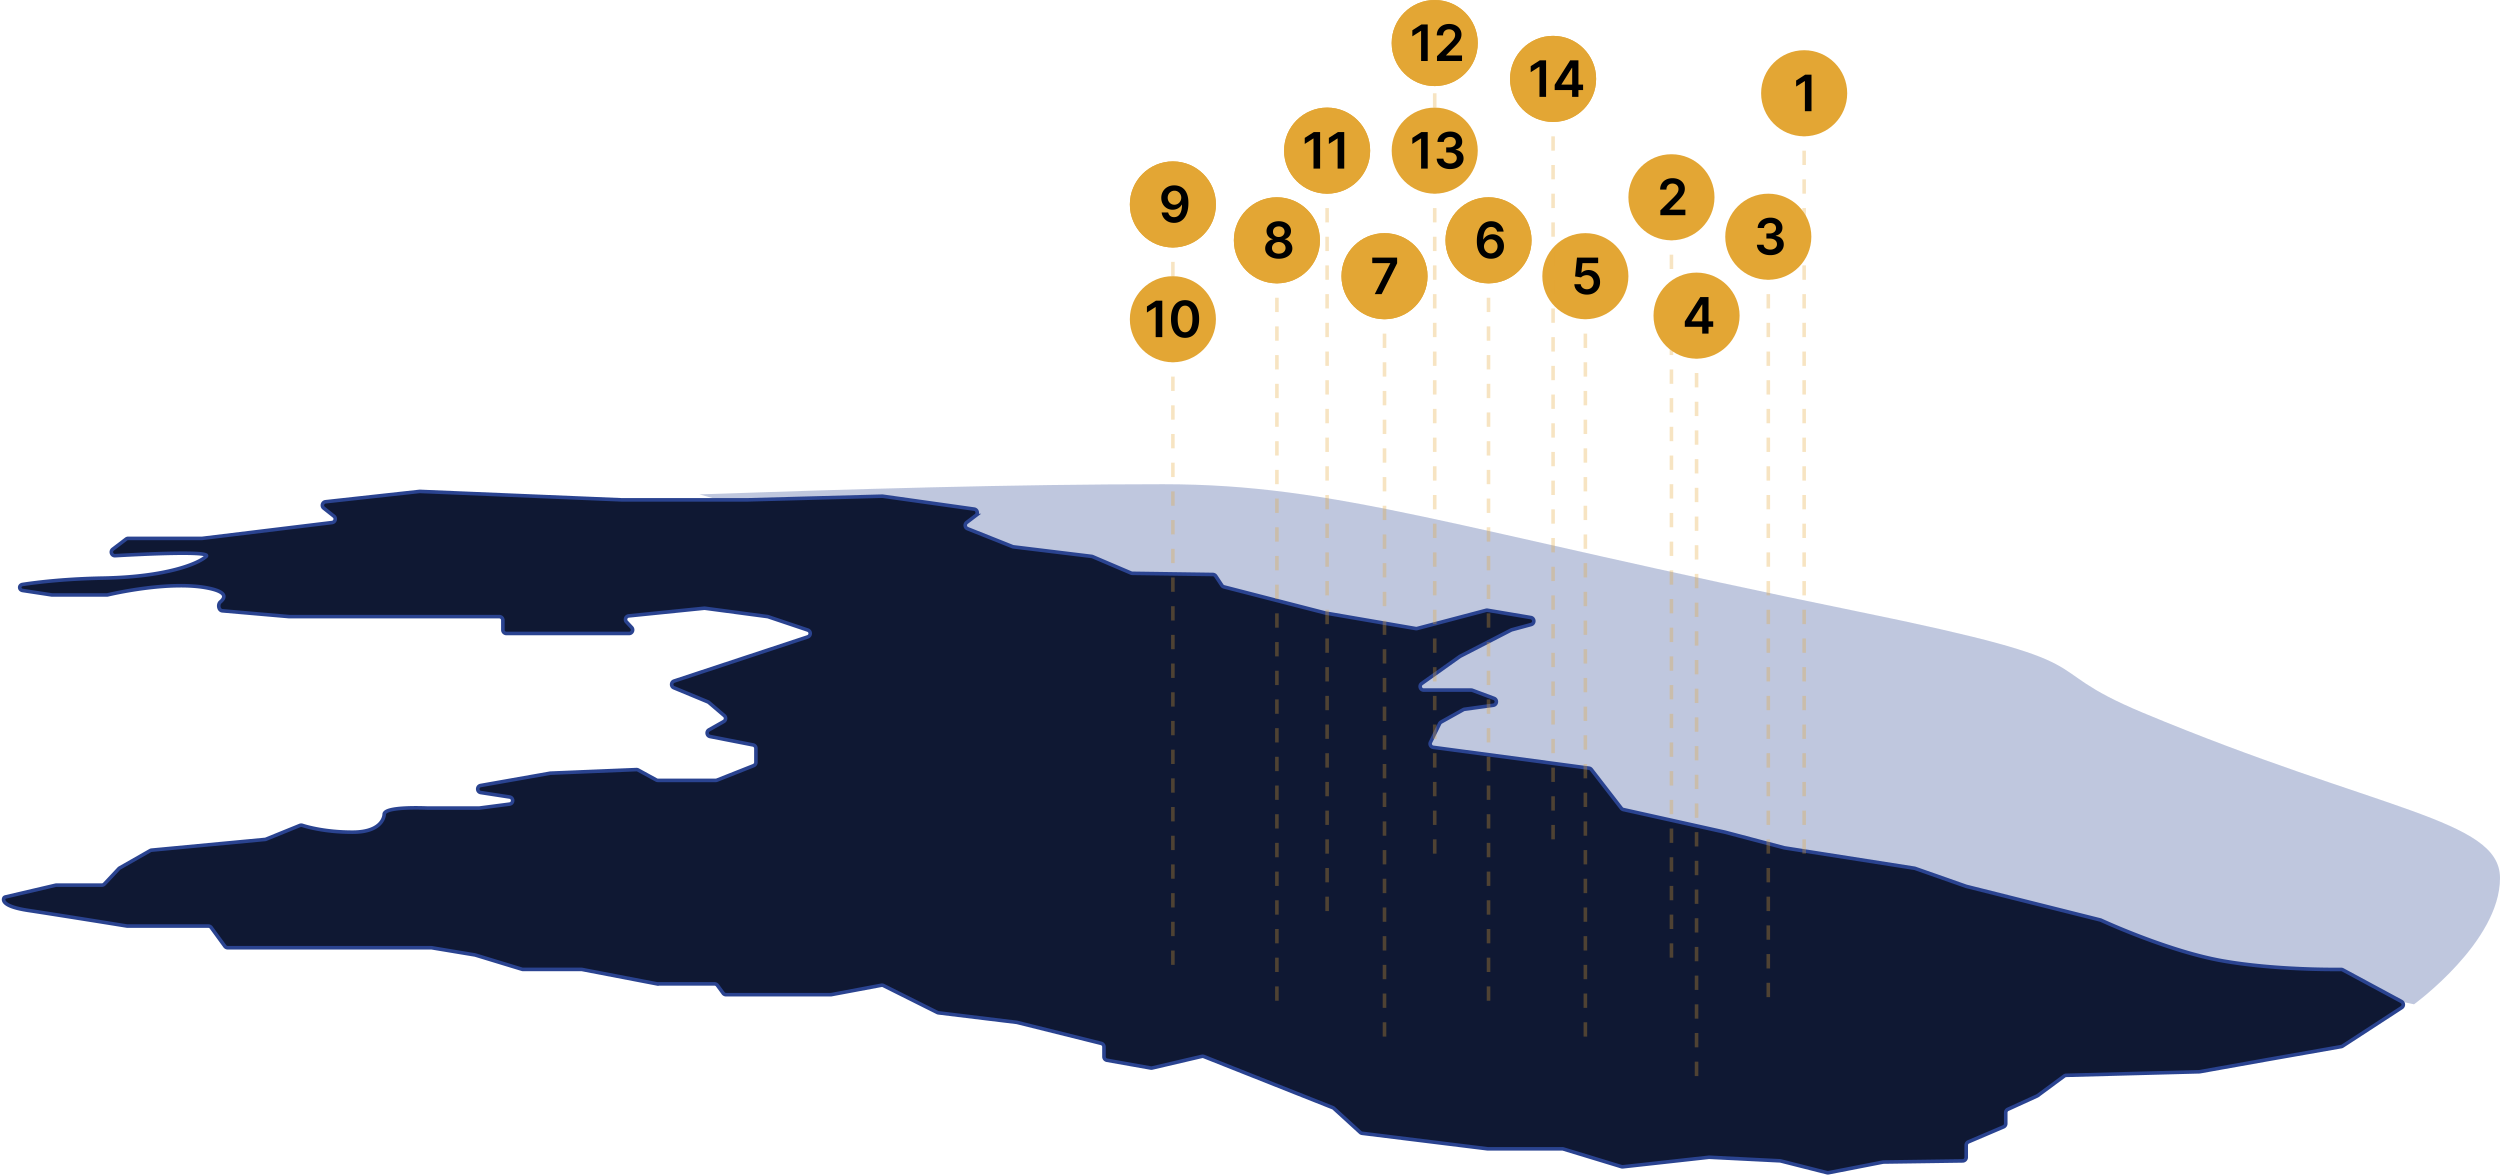 <svg width="697" height="328" fill="none" xmlns="http://www.w3.org/2000/svg"><path opacity=".3" d="M697 244.807C697 262.605 673.025 280 673.025 280l-226.086-47.666-58.436-24.15-9.58-18.296L195 137.831c41.802-1.464 87.884-2.831 129.274-2.831 48.77 0 80.501 12.363 193.495 35.442 74.117 15.139 47.028 14.635 79.662 28.26C663.339 226.219 697 228.237 697 244.807z" fill="#2A4390"/><path d="M272.062 143.726c.708-.538.415-1.663-.465-1.787l-25.47-3.593a1.033 1.033 0 00-.167-.01l-37.404 1.021h-35.295l-56.157-2.354c-.05-.002-.101 0-.151.005l-26.183 2.878c-.888.098-1.212 1.223-.511 1.778l2.83 2.243c.697.551.382 1.669-.5 1.776l-36.216 4.413h-20.62c-.218 0-.43.072-.605.204l-3.706 2.819c-.788.6-.33 1.867.659 1.81 7.902-.454 27.124-1.404 25.378.2-2.193 2.014-11.022 5.706-28.679 6.043-10.262.195-17.903 1.071-22.503 1.771-1.087.165-1.055 1.524.031 1.69l8.077 1.229c.05.008.1.012.15.012h15.25c.08 0 .148-.007.226-.026 1.423-.337 16.94-3.909 27.467-1.989 5.746 1.049 5.51 2.643 3.964 3.931-.823.684-.54 2.41.526 2.503l18.659 1.623h58.55a1 1 0 011 1v2.702a1 1 0 001 1h34.181c.875 0 1.328-1.045.729-1.683l-1.446-1.544a1 1 0 01.629-1.679l21.022-2.135a1.01 1.01 0 01.233.004l17.426 2.323a.995.995 0 01.187.043l11.053 3.715c.911.307.908 1.596-.005 1.898l-37.266 12.315c-.88.291-.926 1.518-.07 1.873l9.5 3.943c.096.04.186.095.266.163l4.303 3.671c.528.451.447 1.29-.157 1.632l-4.121 2.329c-.809.457-.611 1.674.3 1.852l11.98 2.341a1 1 0 01.808.982v3.866c0 .41-.251.779-.632.93l-10.212 4.045c-.117.046-.242.07-.368.07h-16.086a.994.994 0 01-.48-.123l-5.042-2.762a1 1 0 00-.522-.122l-23.977.993-19.414 3.435c-1.114.197-1.096 1.8.021 1.973l8.045 1.241c1.143.176 1.124 1.83-.024 1.98l-8.478 1.105h-14.358c-.522-.026-12.109-.556-12.109 1.742 0 0 0 4.975-8.828 4.975-7.507 0-12.615-1.457-13.977-1.893a1.056 1.056 0 00-.72.024l-9.422 3.828c-.09.036-.185.06-.282.069l-31.617 2.984a1.015 1.015 0 00-.402.127L33.355 242a.985.985 0 00-.234.185l-4.006 4.275a.999.999 0 01-.73.316H15.702a.972.972 0 00-.228.027l-13.933 3.26c-.191.045-.373.143-.452.323-.285.644-.292 2.364 6.775 3.437 8.51 1.293 26.229 4.149 27.5 4.354.053.009.1.012.153.012h22.56c.32 0 .62.152.808.411l3.806 5.221a1 1 0 00.808.411h56.747c.055 0 .11.004.164.013l12.046 2.001 13.091 3.985a.987.987 0 00.291.044h16.288a1 1 0 01.189.018l20.769 3.992a.99.99 0 00.188.018h15.93a1 1 0 01.807.409l1.613 2.201a1 1 0 00.806.409h29.166c.062 0 .123-.006.184-.017l13.918-2.609c.214-.04.436-.009.631.088l14.99 7.493a.977.977 0 00.326.098l21.89 2.667 23.497 5.854a1 1 0 01.758.971v2.745a1 1 0 00.825.985l12.206 2.168c.134.024.271.02.403-.01l13.833-3.237a.992.992 0 01.597.044l35.921 14.253c.112.045.216.11.305.191l7.352 6.709c.153.14.346.229.552.254l34.979 4.326h20.807c.098 0 .197.015.291.044l16.193 4.929a.99.99 0 00.401.038l23.97-2.657c.054-.005.107-.007.161-.004l19.67.995a.997.997 0 01.196.029l12.919 3.276c.144.036.293.04.438.012l15.137-2.958a.97.97 0 01.178-.019l22.074-.321a1 1 0 00.985-1v-3.386a1 1 0 01.608-.92l9.806-4.184a1 1 0 00.607-.92v-3.061a1 1 0 01.585-.91l8.149-3.718c.063-.029.123-.065.179-.106l7.386-5.457a.998.998 0 01.567-.196l37.098-.993c.051-.002.1-.007.15-.016l18.67-3.342 20.755-3.656a.99.99 0 00.372-.147l16.476-10.719a1 1 0 00-.071-1.718l-16.345-8.811a.98.98 0 00-.485-.121c-2.211.029-18.468.145-32.83-2.354-14.865-2.587-32.786-10.766-34.111-11.377a.924.924 0 00-.17-.059l-37.396-9.375-14.253-5.003a.996.996 0 00-.177-.044l-36.291-5.692-16.533-4.365-28.325-6.301a1.002 1.002 0 01-.574-.365l-8.356-10.801a.999.999 0 00-.659-.38l-43.426-5.804a1 1 0 01-.765-1.432l2.549-5.188a.991.991 0 01.41-.433l6.18-3.448c.108-.06.227-.1.35-.117l8.012-1.108c1.029-.143 1.186-1.566.212-1.928l-6.029-2.245a.993.993 0 00-.349-.063H396.94c-.974 0-1.373-1.251-.579-1.815l10.619-7.542c.039-.027.079-.052.121-.074l14.182-7.302c.063-.033.129-.058.196-.077l5.409-1.465c1.035-.281.962-1.774-.096-1.952l-12.057-2.028a.997.997 0 00-.421.019l-19.193 5.062a1 1 0 01-.425.019l-25.146-4.329-28.305-7.287a.999.999 0 01-.586-.419l-1.708-2.591a1.003 1.003 0 00-.821-.45l-22.423-.326a1 1 0 01-.377-.08l-10.71-4.569a1.023 1.023 0 00-.272-.073l-21.792-2.655a.98.98 0 01-.249-.063l-12.573-5.003a1 1 0 01-.234-1.726l2.563-1.944z" fill="#0F1833" stroke="#2A4390" stroke-miterlimit="10"/><path opacity=".3" d="M503 238V26" stroke="#E3A634" stroke-linejoin="round" stroke-dasharray="4 4"/><circle cx="503" cy="26" r="12" fill="#E3A634"/><path d="M505.046 20.818V31h-1.844v-8.387h-.06l-2.381 1.521v-1.69l2.53-1.626h1.755z" fill="#000"/><path opacity=".3" d="M466 267V55" stroke="#E3A634" stroke-linejoin="round" stroke-dasharray="4 4"/><circle cx="466" cy="55" r="12" fill="#E3A634"/><path d="M462.905 60v-1.332l3.535-3.466c.338-.341.619-.644.845-.91a3.36 3.36 0 00.507-.77 1.9 1.9 0 00.169-.795c0-.322-.073-.597-.219-.826a1.456 1.456 0 00-.601-.537 1.946 1.946 0 00-.87-.189c-.335 0-.628.07-.88.21a1.432 1.432 0 00-.587.58 1.868 1.868 0 00-.204.9h-1.755c0-.646.148-1.207.443-1.685a2.987 2.987 0 011.218-1.108c.52-.262 1.117-.393 1.789-.393.683 0 1.283.128 1.8.383.517.255.918.605 1.203 1.049.289.444.433.951.433 1.521 0 .381-.073.756-.219 1.124-.146.368-.403.775-.771 1.223-.364.447-.876.989-1.536 1.625l-1.755 1.785v.07h4.435V60h-6.98z" fill="#000"/><path opacity=".3" d="M493 278V66" stroke="#E3A634" stroke-linejoin="round" stroke-dasharray="4 4"/><circle cx="493" cy="66" r="12" fill="#E3A634"/><path d="M493.559 71.14c-.716 0-1.352-.123-1.909-.369-.554-.245-.991-.586-1.313-1.024a2.66 2.66 0 01-.512-1.516h1.87c.016.275.107.515.273.72.166.203.386.36.661.473.275.113.584.169.925.169.365 0 .688-.063.969-.189.282-.13.503-.308.662-.537.159-.229.237-.492.233-.79a1.37 1.37 0 00-.238-.816 1.601 1.601 0 00-.706-.551c-.305-.133-.673-.2-1.104-.2h-.9v-1.42h.9c.355 0 .665-.061.93-.184.268-.123.479-.295.631-.517a1.33 1.33 0 00.224-.78 1.356 1.356 0 00-.194-.752 1.306 1.306 0 00-.552-.502 1.813 1.813 0 00-.83-.179c-.312 0-.6.057-.865.17a1.58 1.58 0 00-.642.482c-.162.205-.248.45-.258.736h-1.775a2.58 2.58 0 01.492-1.502 3.177 3.177 0 011.273-1.014c.53-.245 1.125-.368 1.785-.368.679 0 1.269.128 1.77.383.503.252.893.591 1.168 1.019.275.427.413.9.413 1.417.003.573-.166 1.054-.507 1.442-.339.387-.783.641-1.333.76v.08c.716.1 1.265.364 1.646.795.384.428.575.96.571 1.596 0 .57-.162 1.08-.487 1.531-.321.448-.765.8-1.332 1.054-.564.256-1.21.383-1.939.383z" fill="#000"/><path opacity=".3" d="M473 300V88" stroke="#E3A634" stroke-linejoin="round" stroke-dasharray="4 4"/><circle cx="473" cy="88" r="12" fill="#E3A634"/><path d="M469.721 91.11v-1.466l4.32-6.826h1.223v2.088h-.746l-2.908 4.609v.08h6.031v1.516h-7.92zm4.857 1.89v-2.337l.02-.656v-7.189h1.74V93h-1.76z" fill="#000"/><path opacity=".3" d="M442 289V77" stroke="#E3A634" stroke-linejoin="round" stroke-dasharray="4 4"/><circle cx="442" cy="77" r="12" fill="#E3A634"/><path d="M442.445 82.14c-.663 0-1.257-.125-1.78-.374a3.17 3.17 0 01-1.248-1.034 2.737 2.737 0 01-.487-1.501h1.789c.034.417.214.759.542 1.024.328.262.723.393 1.184.393.361 0 .682-.083.964-.249.282-.166.504-.396.666-.69.163-.296.242-.632.239-1.01a2.037 2.037 0 00-.244-1.024 1.813 1.813 0 00-.681-.701 1.9 1.9 0 00-.994-.259 2.37 2.37 0 00-.9.17 1.84 1.84 0 00-.701.457l-1.665-.274.532-5.25h5.906v1.541h-4.38l-.294 2.7h.06c.189-.222.456-.406.801-.552a2.82 2.82 0 011.133-.224c.617 0 1.167.146 1.651.438.484.288.865.686 1.143 1.193.279.507.418 1.087.418 1.74 0 .673-.156 1.273-.468 1.8a3.304 3.304 0 01-1.287 1.238c-.547.298-1.18.447-1.899.447z" fill="#000"/><path opacity=".3" d="M415 279V67" stroke="#E3A634" stroke-linejoin="round" stroke-dasharray="4 4"/><circle cx="415" cy="67" r="12" fill="#E3A634"/><circle cx="415" cy="67" r="12" fill="#E3A634"/><path d="M415.634 72.14a4.298 4.298 0 01-1.427-.254 3.355 3.355 0 01-1.253-.82c-.371-.382-.666-.887-.885-1.517-.219-.633-.327-1.417-.323-2.352 0-.871.093-1.648.278-2.331.186-.683.453-1.26.801-1.73a3.534 3.534 0 011.257-1.084 3.633 3.633 0 011.656-.373c.64 0 1.206.126 1.7.378a3.2 3.2 0 011.203 1.034c.305.434.494.925.567 1.471h-1.815a1.644 1.644 0 00-.571-.934c-.285-.236-.647-.353-1.084-.353-.706 0-1.25.306-1.631.92-.378.613-.568 1.455-.571 2.525h.069a2.55 2.55 0 01.632-.75c.258-.21.55-.37.875-.483a3.092 3.092 0 011.039-.174c.596 0 1.131.143 1.605.428.478.285.856.678 1.134 1.178.278.497.416 1.067.413 1.71.003.67-.15 1.271-.458 1.805a3.32 3.32 0 01-1.287 1.253c-.551.305-1.192.456-1.924.452zm-.01-1.492c.361 0 .684-.088.969-.264a1.91 1.91 0 00.676-.71 2 2 0 00.244-1.005 1.976 1.976 0 00-.239-.99 1.814 1.814 0 00-.661-.7 1.811 1.811 0 00-.965-.259 1.83 1.83 0 00-.75.154 1.875 1.875 0 00-.607.428 2.002 2.002 0 00-.557 1.382c.004.355.087.681.249.98.162.298.386.536.671.715.285.18.608.269.97.269z" fill="#000"/><path opacity=".3" d="M386 289V77" stroke="#E3A634" stroke-linejoin="round" stroke-dasharray="4 4"/><circle cx="386" cy="77" r="12" fill="#E3A634"/><circle cx="386" cy="77" r="12" fill="#E3A634"/><path d="M383.278 82l4.33-8.571v-.07h-5.026v-1.54h6.935v1.575L385.192 82h-1.914z" fill="#000"/><path opacity=".3" d="M356 279V67" stroke="#E3A634" stroke-linejoin="round" stroke-dasharray="4 4"/><circle cx="356" cy="67" r="12" fill="#E3A634"/><circle cx="356" cy="67" r="12" fill="#E3A634"/><path d="M356.524 72.14c-.739 0-1.395-.125-1.969-.374-.57-.248-1.017-.588-1.342-1.019a2.392 2.392 0 01-.477-1.476c-.004-.428.089-.82.278-1.179.189-.358.444-.656.766-.895a2.47 2.47 0 011.084-.462v-.07a2.154 2.154 0 01-1.273-.8 2.303 2.303 0 01-.477-1.457 2.313 2.313 0 01.437-1.402c.295-.41.699-.734 1.213-.97.514-.238 1.101-.357 1.76-.357.653 0 1.235.12 1.745.358.514.235.918.558 1.213.97.299.41.448.878.448 1.401 0 .55-.164 1.036-.492 1.457a2.152 2.152 0 01-1.258.8v.07c.397.066.755.22 1.074.462.321.24.576.537.765.895.192.358.289.751.289 1.179a2.4 2.4 0 01-.488 1.476c-.324.431-.772.77-1.342 1.02-.567.248-1.218.372-1.954.372zm0-1.423c.381 0 .713-.064.994-.194a1.55 1.55 0 00.657-.556 1.51 1.51 0 00.238-.826 1.539 1.539 0 00-.253-.86 1.67 1.67 0 00-.671-.591 2.111 2.111 0 00-.965-.214 2.15 2.15 0 00-.974.214c-.285.142-.511.34-.676.591a1.506 1.506 0 00-.239.86 1.45 1.45 0 00.229.826c.155.235.374.419.656.552.285.132.62.198 1.004.198zm0-4.638c.312 0 .587-.063.825-.19a1.437 1.437 0 00.786-1.307 1.45 1.45 0 00-.209-.765 1.348 1.348 0 00-.567-.512 1.822 1.822 0 00-.835-.184c-.321 0-.605.061-.85.184-.242.119-.431.29-.567.512a1.424 1.424 0 00-.194.765c-.003.295.063.556.199.78.139.223.33.399.572.528.245.126.525.189.84.189z" fill="#000"/><path opacity=".3" d="M370 254V42" stroke="#E3A634" stroke-linejoin="round" stroke-dasharray="4 4"/><circle cx="370" cy="42" r="12" fill="#E3A634"/><circle cx="370" cy="42" r="12" fill="#E3A634"/><path d="M368.046 36.818V47h-1.844v-8.387h-.06l-2.381 1.521v-1.69l2.53-1.626h1.755zm6.727 0V47h-1.845v-8.387h-.059l-2.382 1.521v-1.69l2.531-1.626h1.755z" fill="#000"/><path opacity=".3" d="M433 234V22" stroke="#E3A634" stroke-linejoin="round" stroke-dasharray="4 4"/><circle cx="433" cy="22" r="12" fill="#E3A634"/><circle cx="433" cy="22" r="12" fill="#E3A634"/><path d="M431.046 16.818V27h-1.844v-8.387h-.06l-2.381 1.521v-1.69l2.53-1.626h1.755zm2.401 8.293v-1.467l4.321-6.826h1.223v2.088h-.746l-2.908 4.609v.08h6.03v1.516h-7.92zM438.305 27v-2.337l.02-.656v-7.189h1.74V27h-1.76z" fill="#000"/><path opacity=".3" d="M400 238V12" stroke="#E3A634" stroke-linejoin="round" stroke-dasharray="4 4"/><circle cx="400" cy="12" r="12" fill="#E3A634"/><circle cx="400" cy="12" r="12" fill="#E3A634"/><circle cx="400" cy="42" r="12" fill="#E3A634"/><path d="M398.046 6.818V17h-1.844V8.613h-.06l-2.381 1.521v-1.69l2.53-1.626h1.755zM400.631 17v-1.332l3.535-3.466c.338-.341.62-.644.845-.91.226-.264.395-.521.507-.77a1.9 1.9 0 00.17-.795c0-.322-.073-.597-.219-.826a1.458 1.458 0 00-.602-.537 1.939 1.939 0 00-.87-.189c-.335 0-.628.07-.88.21a1.43 1.43 0 00-.586.58 1.868 1.868 0 00-.204.9h-1.755c0-.646.147-1.207.442-1.685a2.986 2.986 0 011.218-1.108c.521-.262 1.117-.393 1.79-.393.683 0 1.283.128 1.8.383.517.255.918.605 1.203 1.049.288.444.432.951.432 1.521 0 .381-.073.756-.218 1.124-.146.368-.403.775-.771 1.223-.365.447-.877.989-1.536 1.625l-1.755 1.785v.07h4.435V17h-6.981zm-2.585 19.818V47h-1.844v-8.387h-.06l-2.381 1.521v-1.69l2.53-1.626h1.755zm6.24 10.321c-.716 0-1.353-.122-1.91-.368-.553-.245-.991-.586-1.312-1.024a2.652 2.652 0 01-.512-1.516h1.869c.017.275.108.515.274.72.165.203.386.36.661.473.275.113.583.169.925.169.364 0 .687-.063.969-.189a1.59 1.59 0 00.661-.537c.159-.228.237-.492.234-.79a1.371 1.371 0 00-.239-.816 1.59 1.59 0 00-.706-.552c-.305-.132-.673-.198-1.103-.198h-.9v-1.422h.9c.354 0 .664-.061.929-.184.269-.123.479-.295.632-.517a1.33 1.33 0 00.223-.78 1.356 1.356 0 00-.193-.752 1.318 1.318 0 00-.552-.502 1.817 1.817 0 00-.831-.179c-.311 0-.6.057-.865.17a1.57 1.57 0 00-.641.482c-.162.205-.249.45-.259.736h-1.774a2.58 2.58 0 01.492-1.502 3.17 3.17 0 011.273-1.014c.53-.245 1.125-.368 1.784-.368.68 0 1.27.128 1.77.383.504.252.893.591 1.169 1.019.275.427.412.9.412 1.417.004.573-.166 1.054-.507 1.442-.338.387-.782.641-1.332.76v.08c.716.1 1.264.364 1.645.795.385.428.575.96.572 1.596 0 .57-.162 1.08-.487 1.531-.322.448-.766.8-1.333 1.054-.563.256-1.209.383-1.938.383z" fill="#000"/><path opacity=".3" d="M327 269V57" stroke="#E3A634" stroke-linejoin="round" stroke-dasharray="4 4"/><circle cx="327" cy="57" r="12" fill="#E3A634"/><circle cx="327" cy="57" r="12" fill="#E3A634"/><circle cx="327" cy="89" r="12" fill="#E3A634"/><path d="M327.44 51.679a4.2 4.2 0 011.422.258c.464.166.881.438 1.252.816.372.374.667.877.885 1.506.219.63.328 1.409.328 2.337.004.875-.089 1.657-.278 2.347-.186.686-.452 1.266-.8 1.74a3.536 3.536 0 01-1.258 1.083 3.614 3.614 0 01-1.656.373c-.643 0-1.213-.126-1.71-.378a3.212 3.212 0 01-1.198-1.034 3.29 3.29 0 01-.562-1.501h1.815c.092.404.281.726.566.964.289.236.652.353 1.089.353.706 0 1.25-.306 1.631-.92.381-.613.572-1.464.572-2.555h-.07a2.617 2.617 0 01-.631.756 2.88 2.88 0 01-.88.482c-.325.113-.67.17-1.034.17a3.08 3.08 0 01-1.611-.428 3.128 3.128 0 01-1.129-1.174c-.275-.497-.414-1.065-.417-1.705 0-.663.152-1.258.457-1.785.308-.53.737-.948 1.288-1.253.55-.308 1.193-.459 1.929-.452zm.005 1.491c-.358 0-.682.088-.97.264-.285.172-.51.408-.676.706a2.022 2.022 0 00-.244.99c.004.36.085.689.244.984.162.295.383.528.661.7.282.173.603.26.965.26a1.863 1.863 0 001.357-.582c.176-.186.312-.397.408-.632.099-.235.147-.484.144-.746 0-.348-.083-.67-.249-.964a1.916 1.916 0 00-.671-.711 1.77 1.77 0 00-.969-.269zm-3.399 30.648V94h-1.844v-8.387h-.06l-2.381 1.521v-1.69l2.53-1.626h1.755zm6.349 10.376c-.819 0-1.521-.207-2.108-.622-.583-.417-1.033-1.019-1.347-1.804-.312-.79-.468-1.739-.468-2.849.004-1.11.161-2.055.473-2.834.314-.782.764-1.379 1.347-1.79.587-.41 1.288-.616 2.103-.616.815 0 1.516.206 2.103.617.587.41 1.036 1.007 1.347 1.79.315.781.472 1.726.472 2.833 0 1.114-.157 2.065-.472 2.854-.311.785-.76 1.385-1.347 1.8-.583.414-1.284.62-2.103.62zm0-1.556c.636 0 1.138-.313 1.506-.94.371-.63.557-1.556.557-2.779 0-.809-.084-1.488-.253-2.038-.169-.55-.408-.965-.716-1.243a1.57 1.57 0 00-1.094-.423c-.633 0-1.134.315-1.502.945-.367.626-.553 1.546-.556 2.759-.004.812.078 1.495.243 2.048.169.554.408.971.716 1.253.308.279.675.418 1.099.418z" fill="#000"/></svg>
